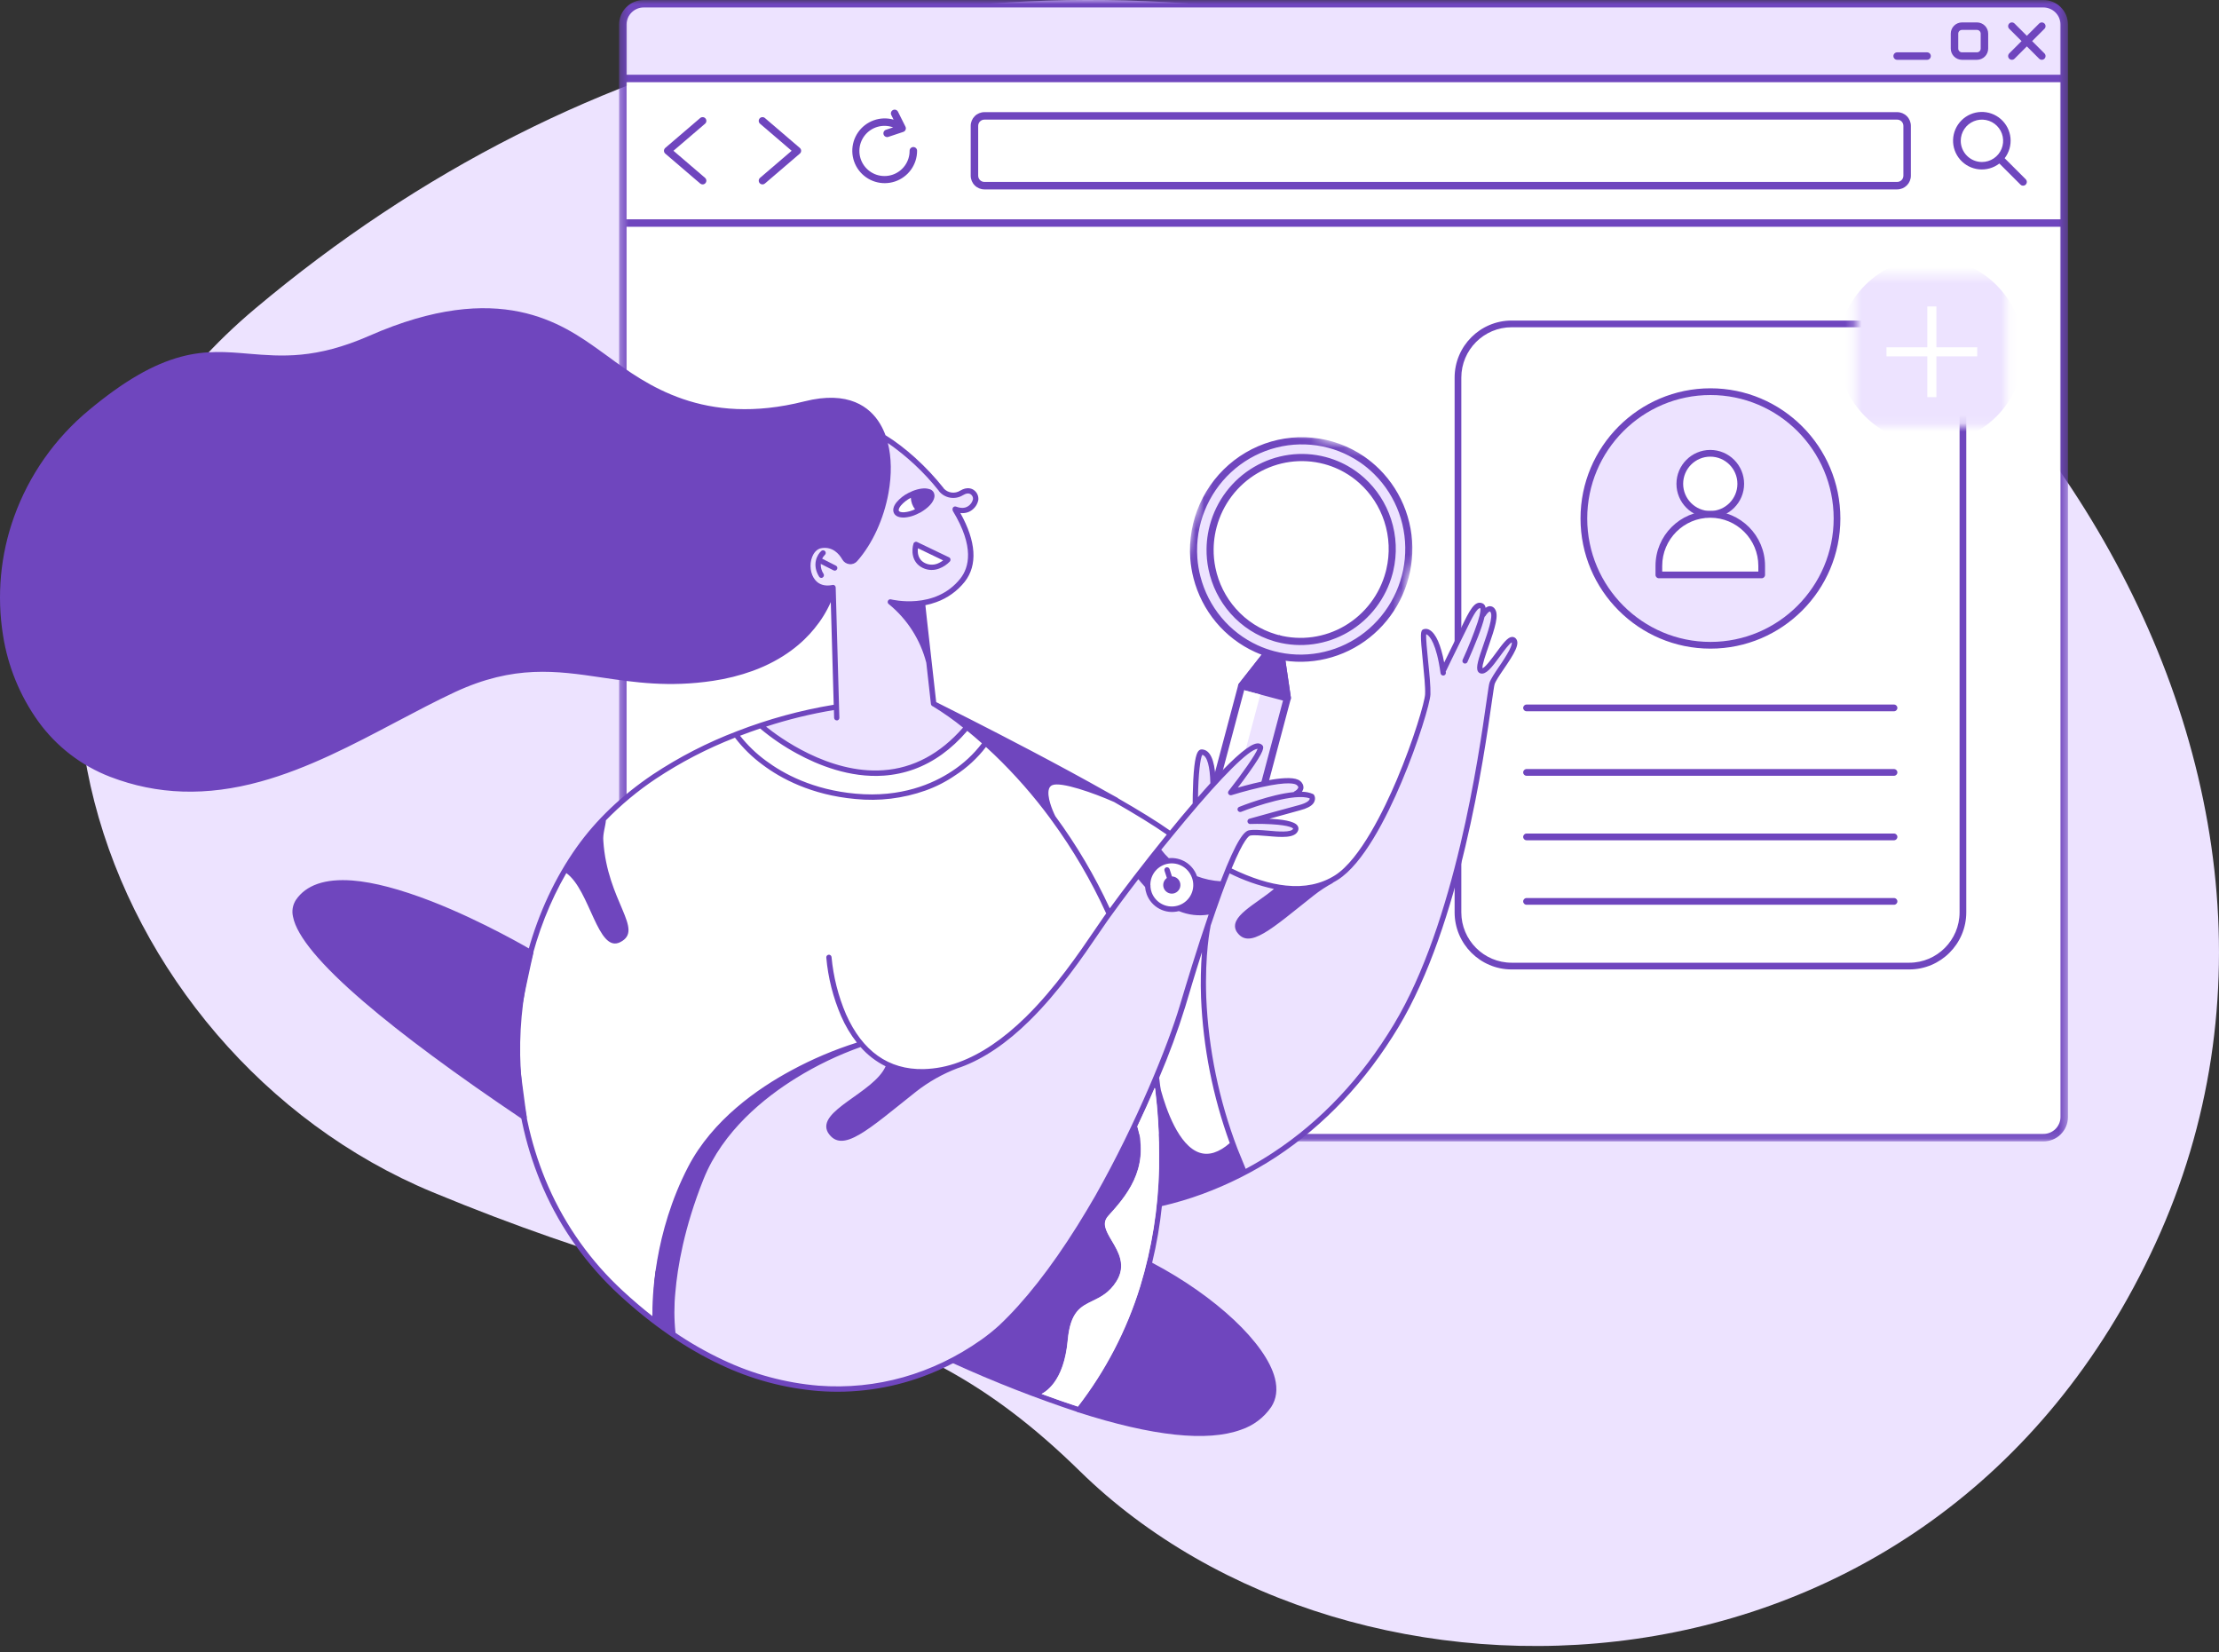 <svg width="270" height="201" viewBox="0 0 270 201" fill="none" xmlns="http://www.w3.org/2000/svg">
<rect x="0" y="0" width="270" height="201" fill="#333333" stroke="none"/>
<path d="M262.255 151.321C235.152 210.167 164.481 211.439 131.378 178.97C108.75 156.782 94.014 162.202 52.635 145.043C11.747 128.09 -9.022 71.184 31.064 37.531C71.15 3.878 120.274 -7.558 173.803 4.904C241.827 20.743 289.363 92.477 262.255 151.321Z" fill="#EDE3FF"/>
<mask id="mask0_183_8380" style="mask-type:luminance" maskUnits="userSpaceOnUse" x="75" y="0" width="177" height="139">
<path d="M251.624 0H75.326V138.87H251.624V0Z" fill="white"/>
</mask>
<g mask="url(#mask0_183_8380)">
<path d="M248.486 138.565H78.465C78.132 138.567 77.804 138.504 77.497 138.378C77.189 138.253 76.91 138.067 76.675 137.833C76.44 137.599 76.253 137.321 76.126 137.015C75.998 136.709 75.933 136.381 75.933 136.049V3.124C75.933 2.792 75.998 2.464 76.125 2.158C76.251 1.851 76.439 1.573 76.674 1.339C76.909 1.105 77.189 0.919 77.496 0.794C77.803 0.668 78.132 0.604 78.464 0.605H248.485C248.817 0.603 249.146 0.667 249.453 0.794C249.761 0.919 250.039 1.105 250.275 1.339C250.51 1.573 250.696 1.851 250.824 2.158C250.951 2.464 251.016 2.792 251.016 3.124V136.079C251.009 136.744 250.739 137.379 250.265 137.845C249.791 138.311 249.15 138.57 248.485 138.565H248.486Z" fill="white"/>
<path d="M250.927 9.231V3.318C250.927 2.987 250.863 2.66 250.736 2.354C250.61 2.048 250.424 1.771 250.191 1.537C249.956 1.303 249.679 1.117 249.373 0.992C249.066 0.865 248.739 0.801 248.408 0.802H78.512C78.181 0.802 77.853 0.865 77.548 0.992C77.242 1.118 76.964 1.304 76.73 1.537C76.496 1.771 76.31 2.049 76.185 2.354C76.059 2.659 75.993 2.987 75.994 3.318V9.231H250.927Z" fill="#EDE3FF"/>
<path d="M247.262 5.001L248.761 3.504C248.847 3.419 248.894 3.304 248.894 3.183C248.894 3.062 248.847 2.946 248.761 2.861C248.675 2.776 248.56 2.728 248.439 2.728C248.318 2.728 248.202 2.776 248.117 2.861L246.619 4.359L245.121 2.861C245.035 2.776 244.92 2.728 244.799 2.728C244.678 2.728 244.562 2.776 244.477 2.861C244.392 2.947 244.344 3.062 244.344 3.183C244.344 3.304 244.392 3.42 244.477 3.504L245.977 5.001L244.477 6.498C244.392 6.584 244.344 6.699 244.344 6.82C244.344 6.941 244.392 7.057 244.477 7.141C244.563 7.226 244.678 7.275 244.799 7.275C244.92 7.275 245.036 7.227 245.121 7.141L246.619 5.643L248.117 7.141C248.203 7.227 248.318 7.275 248.439 7.275C248.56 7.275 248.676 7.227 248.761 7.141C248.846 7.056 248.894 6.941 248.894 6.82C248.894 6.699 248.847 6.583 248.761 6.498L247.262 5.001Z" fill="#6F46BE"/>
<path d="M248.611 -0.001H78.339C77.545 -0.005 76.783 0.305 76.217 0.864C75.653 1.421 75.332 2.179 75.326 2.972V135.895C75.332 136.689 75.653 137.448 76.217 138.004C76.782 138.561 77.545 138.872 78.339 138.869H248.612C249.402 138.877 250.162 138.572 250.727 138.02C251.291 137.468 251.614 136.716 251.624 135.928V2.971C251.619 2.178 251.298 1.42 250.733 0.863C250.168 0.305 249.405 -0.006 248.611 -0.002V-0.001ZM78.338 0.908H248.611C249.164 0.904 249.696 1.119 250.09 1.506C250.484 1.893 250.709 2.42 250.714 2.971V9.094H76.236V2.971C76.242 2.42 76.467 1.892 76.861 1.506C77.255 1.119 77.786 0.904 78.339 0.908H78.338ZM250.713 10.004V26.681H76.236V10.004H250.713ZM248.611 137.958H78.339C77.787 137.962 77.255 137.748 76.861 137.361C76.467 136.974 76.242 136.447 76.236 135.894V27.59H250.713V135.927C250.703 136.474 250.476 136.996 250.082 137.376C249.688 137.757 249.159 137.966 248.611 137.957V137.958Z" fill="#6F46BE"/>
<path d="M240.548 7.277H238.727C238.366 7.277 238.018 7.132 237.762 6.876C237.506 6.62 237.362 6.273 237.362 5.912V4.092C237.362 3.731 237.507 3.383 237.762 3.128C238.018 2.872 238.366 2.728 238.727 2.727H240.548C240.91 2.727 241.258 2.872 241.514 3.128C241.77 3.383 241.914 3.731 241.914 4.092V5.912C241.914 6.273 241.769 6.62 241.514 6.876C241.258 7.132 240.91 7.276 240.548 7.277ZM238.727 3.638C238.606 3.638 238.491 3.686 238.406 3.772C238.32 3.857 238.272 3.972 238.272 4.093V5.913C238.272 6.033 238.32 6.149 238.406 6.234C238.491 6.32 238.606 6.367 238.727 6.367H240.548C240.669 6.367 240.784 6.32 240.87 6.234C240.956 6.149 241.003 6.033 241.003 5.913V4.093C241.003 3.972 240.956 3.857 240.87 3.772C240.784 3.686 240.669 3.638 240.548 3.638H238.727Z" fill="#6F46BE"/>
<path d="M234.48 7.277H230.839C230.718 7.277 230.603 7.229 230.517 7.144C230.431 7.058 230.384 6.943 230.384 6.822C230.384 6.701 230.431 6.586 230.517 6.501C230.603 6.415 230.718 6.368 230.839 6.368H234.48C234.601 6.368 234.716 6.415 234.802 6.501C234.887 6.586 234.935 6.701 234.935 6.822C234.935 6.943 234.887 7.058 234.802 7.144C234.716 7.229 234.601 7.277 234.48 7.277Z" fill="#6F46BE"/>
<path d="M230.839 23.044H119.781C119.338 23.044 118.914 22.868 118.601 22.555C118.288 22.242 118.112 21.818 118.112 21.376V15.312C118.112 14.869 118.289 14.446 118.601 14.133C118.914 13.82 119.338 13.644 119.781 13.644H230.839C231.282 13.644 231.705 13.82 232.018 14.133C232.332 14.446 232.508 14.869 232.508 15.312V21.376C232.508 21.818 232.331 22.242 232.018 22.555C231.705 22.868 231.282 23.044 230.839 23.044ZM119.781 14.553C119.58 14.553 119.386 14.633 119.244 14.775C119.102 14.917 119.022 15.11 119.022 15.312V21.376C119.022 21.577 119.102 21.77 119.244 21.913C119.386 22.054 119.579 22.134 119.781 22.134H230.839C231.04 22.134 231.233 22.054 231.376 21.913C231.518 21.771 231.598 21.578 231.598 21.376V15.312C231.598 15.111 231.518 14.918 231.376 14.775C231.234 14.633 231.041 14.553 230.839 14.553H119.781Z" fill="#6F46BE"/>
<path d="M92.774 22.437C92.681 22.437 92.591 22.408 92.514 22.356C92.438 22.302 92.379 22.227 92.347 22.141C92.314 22.053 92.31 21.958 92.334 21.869C92.357 21.778 92.407 21.698 92.478 21.638L96.324 18.345L92.479 15.052C92.388 14.973 92.331 14.861 92.321 14.741C92.312 14.62 92.351 14.501 92.43 14.41C92.509 14.318 92.62 14.261 92.741 14.252C92.862 14.242 92.981 14.281 93.072 14.36L97.321 17.998C97.37 18.041 97.41 18.095 97.438 18.154C97.465 18.213 97.48 18.278 97.48 18.344C97.48 18.409 97.465 18.474 97.438 18.534C97.41 18.594 97.37 18.646 97.321 18.689L93.072 22.327C92.989 22.398 92.885 22.437 92.776 22.437H92.774Z" fill="#6F46BE"/>
<path d="M85.492 22.437C85.383 22.437 85.278 22.398 85.196 22.327L80.947 18.689C80.898 18.646 80.858 18.593 80.83 18.534C80.803 18.474 80.788 18.409 80.788 18.344C80.788 18.278 80.803 18.213 80.83 18.154C80.858 18.094 80.898 18.041 80.947 17.998L85.196 14.36C85.242 14.321 85.294 14.292 85.351 14.273C85.408 14.254 85.468 14.247 85.527 14.252C85.587 14.257 85.645 14.273 85.698 14.3C85.752 14.326 85.799 14.364 85.838 14.409C85.877 14.454 85.907 14.507 85.926 14.564C85.945 14.621 85.952 14.681 85.947 14.74C85.942 14.8 85.926 14.858 85.899 14.911C85.873 14.964 85.835 15.012 85.79 15.051L81.944 18.344L85.789 21.637C85.859 21.698 85.91 21.777 85.933 21.868C85.957 21.958 85.953 22.052 85.92 22.14C85.888 22.227 85.83 22.302 85.754 22.356C85.677 22.409 85.586 22.438 85.494 22.438L85.492 22.437Z" fill="#6F46BE"/>
<path d="M111.132 17.888C111.011 17.888 110.896 17.936 110.81 18.021C110.725 18.107 110.677 18.222 110.677 18.343C110.682 18.993 110.478 19.629 110.096 20.156C109.715 20.683 109.174 21.074 108.554 21.272C107.934 21.471 107.266 21.466 106.649 21.259C106.033 21.052 105.498 20.653 105.123 20.122C104.748 19.59 104.553 18.952 104.567 18.301C104.58 17.65 104.802 17.022 105.198 16.505C105.595 15.989 106.146 15.613 106.77 15.432C107.395 15.252 108.063 15.274 108.674 15.499L107.8 15.79C107.686 15.828 107.591 15.91 107.538 16.018C107.483 16.126 107.475 16.251 107.513 16.365C107.551 16.48 107.634 16.575 107.741 16.628C107.849 16.681 107.975 16.691 108.089 16.653L109.91 16.046C109.972 16.025 110.029 15.992 110.076 15.947C110.124 15.902 110.162 15.848 110.187 15.788C110.212 15.728 110.224 15.663 110.221 15.598C110.218 15.533 110.202 15.468 110.174 15.41L109.263 13.591C109.209 13.483 109.115 13.401 109.001 13.363C108.887 13.325 108.761 13.333 108.653 13.387C108.546 13.441 108.463 13.536 108.425 13.651C108.387 13.766 108.395 13.89 108.45 13.998L108.729 14.557C107.935 14.33 107.088 14.358 106.311 14.639C105.533 14.919 104.863 15.436 104.395 16.117C103.928 16.798 103.686 17.61 103.705 18.435C103.724 19.261 104.002 20.06 104.5 20.719C104.998 21.378 105.691 21.864 106.48 22.108C107.27 22.353 108.116 22.343 108.9 22.08C109.683 21.817 110.365 21.315 110.848 20.645C111.33 19.974 111.589 19.169 111.588 18.343C111.588 18.222 111.541 18.107 111.455 18.021C111.369 17.936 111.254 17.888 111.133 17.888H111.132Z" fill="#6F46BE"/>
<path d="M246.485 21.811L243.92 19.25C244.462 18.545 244.715 17.661 244.629 16.777C244.542 15.893 244.121 15.075 243.453 14.489C242.785 13.903 241.918 13.593 241.029 13.621C240.141 13.65 239.296 14.016 238.667 14.645C238.038 15.273 237.672 16.117 237.642 17.005C237.614 17.894 237.923 18.759 238.511 19.427C239.097 20.095 239.917 20.515 240.801 20.602C241.685 20.688 242.571 20.435 243.276 19.894L245.84 22.456C245.925 22.542 246.04 22.59 246.161 22.59C246.282 22.59 246.398 22.542 246.483 22.456C246.568 22.371 246.616 22.256 246.616 22.135C246.616 22.014 246.569 21.898 246.483 21.813L246.485 21.811ZM238.577 17.13C238.577 16.62 238.729 16.122 239.011 15.698C239.295 15.274 239.698 14.944 240.169 14.749C240.64 14.554 241.159 14.503 241.659 14.603C242.158 14.703 242.619 14.948 242.979 15.308C243.34 15.669 243.585 16.128 243.685 16.628C243.785 17.128 243.734 17.645 243.539 18.117C243.344 18.589 243.013 18.99 242.589 19.274C242.164 19.557 241.666 19.709 241.156 19.709C240.473 19.709 239.817 19.436 239.333 18.952C238.849 18.469 238.578 17.814 238.577 17.131V17.13Z" fill="#6F46BE"/>
</g>
<path d="M232.313 117.536H183.928C180.323 117.536 177.4 114.608 177.4 110.997V45.946C177.4 42.334 180.323 39.407 183.928 39.407H232.313C235.918 39.407 238.841 42.334 238.841 45.946V110.997C238.841 114.608 235.918 117.536 232.313 117.536Z" fill="white"/>
<path d="M232.314 117.945H183.928C180.104 117.945 176.992 114.828 176.992 110.997V45.947C176.992 42.115 180.103 38.999 183.928 38.999H232.314C236.138 38.999 239.249 42.116 239.249 45.947V110.997C239.249 114.829 236.138 117.945 232.314 117.945ZM183.928 39.815C180.553 39.815 177.808 42.565 177.808 45.946V110.996C177.808 114.377 180.553 117.127 183.928 117.127H232.314C235.688 117.127 238.434 114.377 238.434 110.996V45.946C238.434 42.565 235.688 39.815 232.314 39.815H183.928Z" fill="#6F46BE"/>
<path d="M208.121 78.506C216.627 78.506 223.522 71.599 223.522 63.079C223.522 54.558 216.627 47.651 208.121 47.651C199.615 47.651 192.72 54.558 192.72 63.079C192.72 71.599 199.615 78.506 208.121 78.506Z" fill="#EDE3FF"/>
<path d="M208.121 78.915C199.404 78.915 192.312 71.811 192.312 63.079C192.312 54.346 199.404 47.242 208.121 47.242C216.838 47.242 223.93 54.346 223.93 63.079C223.93 71.811 216.838 78.915 208.121 78.915ZM208.121 48.06C199.853 48.06 193.128 54.798 193.128 63.079C193.128 71.359 199.853 78.097 208.121 78.097C216.389 78.097 223.114 71.359 223.114 63.079C223.114 54.798 216.389 48.06 208.121 48.06Z" fill="#6F46BE"/>
<path d="M208.101 62.581C210.149 62.581 211.81 60.918 211.81 58.866C211.81 56.814 210.149 55.151 208.101 55.151C206.053 55.151 204.392 56.814 204.392 58.866C204.392 60.918 206.053 62.581 208.101 62.581Z" fill="white"/>
<path d="M208.101 62.988C205.832 62.988 203.985 61.138 203.985 58.864C203.985 56.591 205.832 54.741 208.101 54.741C210.37 54.741 212.217 56.591 212.217 58.864C212.217 61.138 210.37 62.988 208.101 62.988ZM208.101 55.558C206.281 55.558 204.801 57.041 204.801 58.864C204.801 60.688 206.281 62.17 208.101 62.17C209.921 62.17 211.401 60.688 211.401 58.864C211.401 57.041 209.921 55.558 208.101 55.558Z" fill="#6F46BE"/>
<path d="M208.101 62.579C204.647 62.579 201.845 65.385 201.845 68.845V69.944H214.356V68.845C214.356 65.384 211.556 62.579 208.1 62.579H208.101Z" fill="white"/>
<path d="M214.356 70.353H201.845C201.619 70.353 201.437 70.17 201.437 69.944V68.845C201.437 65.164 204.426 62.17 208.1 62.17C211.775 62.17 214.764 65.164 214.764 68.845V69.944C214.764 70.169 214.581 70.353 214.355 70.353H214.356ZM202.252 69.536H213.948V68.846C213.948 65.616 211.324 62.988 208.1 62.988C204.876 62.988 202.252 65.616 202.252 68.846V69.536Z" fill="#6F46BE"/>
<path d="M230.457 86.536H185.744C185.518 86.536 185.335 86.354 185.335 86.127C185.335 85.901 185.518 85.718 185.744 85.718H230.457C230.683 85.718 230.866 85.901 230.866 86.127C230.866 86.354 230.683 86.536 230.457 86.536Z" fill="#6F46BE"/>
<path d="M230.457 94.383H185.744C185.518 94.383 185.335 94.201 185.335 93.975C185.335 93.748 185.518 93.566 185.744 93.566H230.457C230.683 93.566 230.866 93.748 230.866 93.975C230.866 94.201 230.683 94.383 230.457 94.383Z" fill="#6F46BE"/>
<path d="M230.457 102.23H185.744C185.518 102.23 185.335 102.047 185.335 101.821C185.335 101.594 185.518 101.412 185.744 101.412H230.457C230.683 101.412 230.866 101.594 230.866 101.821C230.866 102.047 230.683 102.23 230.457 102.23Z" fill="#6F46BE"/>
<path d="M230.457 110.077H185.744C185.518 110.077 185.335 109.894 185.335 109.668C185.335 109.442 185.518 109.259 185.744 109.259H230.457C230.683 109.259 230.866 109.442 230.866 109.668C230.866 109.894 230.683 110.077 230.457 110.077Z" fill="#6F46BE"/>
<mask id="mask1_183_8380" style="mask-type:luminance" maskUnits="userSpaceOnUse" x="136" y="50" width="39" height="55">
<path d="M148.762 50.152L136.05 97.954L162.179 104.891L174.89 57.089L148.762 50.152Z" fill="white"/>
</mask>
<g mask="url(#mask1_183_8380)">
<path d="M150.64 101.391L148.104 100.718C147.704 100.611 147.362 100.348 147.155 99.986C146.948 99.624 146.893 99.193 147 98.788L151.081 83.445L155.581 77.717L156.64 84.922L152.56 100.264C152.452 100.669 152.189 101.016 151.829 101.227C151.47 101.439 151.042 101.497 150.641 101.391H150.64Z" fill="#EDE3FF"/>
<path d="M156.641 84.921L151.081 83.445L155.581 77.716L156.641 84.921Z" fill="#6F46BE"/>
<path d="M156.528 85.343L150.969 83.867C150.899 83.849 150.836 83.813 150.784 83.763C150.732 83.714 150.693 83.652 150.671 83.584C150.648 83.515 150.643 83.442 150.657 83.371C150.669 83.299 150.699 83.232 150.744 83.176L155.244 77.447C155.296 77.38 155.367 77.331 155.447 77.303C155.527 77.277 155.612 77.274 155.693 77.295C155.774 77.316 155.847 77.361 155.904 77.424C155.96 77.487 155.996 77.565 156.008 77.649L157.068 84.855C157.078 84.926 157.072 84.999 157.047 85.067C157.022 85.136 156.982 85.197 156.928 85.245C156.875 85.294 156.81 85.328 156.74 85.345C156.671 85.362 156.598 85.362 156.528 85.343ZM151.829 83.193L156.117 84.331L155.3 78.775L151.829 83.193Z" fill="#6F46BE"/>
<path d="M153.354 84.501L150.969 83.868L146.968 98.909C146.968 98.909 146.437 99.973 147.896 100.36L149.054 100.667L153.355 84.501H153.354Z" fill="white"/>
<path d="M150.529 101.812L147.993 101.139C147.482 101.003 147.047 100.666 146.782 100.205C146.518 99.743 146.446 99.193 146.583 98.676L150.664 83.334C150.679 83.276 150.707 83.222 150.744 83.174L155.244 77.445C155.296 77.379 155.367 77.329 155.447 77.302C155.527 77.275 155.612 77.272 155.693 77.293C155.774 77.314 155.848 77.36 155.904 77.423C155.96 77.485 155.996 77.563 156.008 77.648L157.068 84.853C157.076 84.912 157.074 84.973 157.057 85.031L152.976 100.373C152.838 100.89 152.503 101.332 152.045 101.601C151.586 101.871 151.041 101.946 150.53 101.811L150.529 101.812ZM151.474 83.643L147.416 98.898C147.338 99.191 147.379 99.504 147.53 99.765C147.68 100.027 147.926 100.218 148.217 100.295L150.753 100.969C151.043 101.045 151.352 101.002 151.612 100.849C151.873 100.696 152.063 100.445 152.142 100.152L156.2 84.897L155.299 78.772L151.474 83.642V83.643Z" fill="#6F46BE"/>
<path d="M170.631 62.261L168.85 63.309L150.059 74.355L148.278 75.402C147.03 73.904 146.129 72.141 145.642 70.244L147.47 69.17L165.696 58.455L167.524 57.381C168.907 58.753 169.969 60.42 170.633 62.261H170.631Z" fill="white"/>
<path d="M171.358 68.04L169.104 69.365L155.117 77.587L152.863 78.912C151.867 78.461 150.935 77.883 150.086 77.191L171.262 64.743C171.435 65.833 171.467 66.941 171.358 68.04Z" fill="white"/>
<path d="M165.745 55.907L163.769 57.071L145.26 67.951C145.219 67.398 145.212 66.842 145.238 66.287L147.401 65.016L162.17 56.334L164.333 55.063C164.821 55.313 165.294 55.596 165.745 55.908V55.907Z" fill="white"/>
<path d="M171.358 68.04C171.545 66.08 171.296 64.106 170.63 62.262C169.967 60.42 168.904 58.753 167.521 57.382C166.974 56.838 166.379 56.344 165.744 55.907C165.292 55.596 164.82 55.313 164.332 55.063C162.384 54.06 160.214 53.569 158.022 53.634C155.83 53.699 153.686 54.319 151.786 55.436C149.886 56.552 148.291 58.131 147.147 60.027C146.003 61.923 145.346 64.075 145.237 66.287C145.211 66.842 145.217 67.398 145.259 67.952C145.318 68.726 145.446 69.494 145.64 70.245C146.127 72.144 147.028 73.905 148.276 75.403C149.526 76.904 151.093 78.104 152.862 78.912C153.525 79.216 154.212 79.462 154.917 79.647C156.578 80.089 158.31 80.194 160.015 79.959C161.72 79.723 163.365 79.151 164.856 78.275C166.346 77.399 167.653 76.236 168.702 74.853C169.751 73.47 170.52 71.893 170.966 70.212C171.157 69.5 171.287 68.773 171.356 68.04H171.358ZM155.441 77.679C155.333 77.65 155.225 77.619 155.117 77.586C153.164 77.005 151.413 75.887 150.058 74.355C148.757 72.889 147.863 71.101 147.468 69.169C147.306 68.387 147.229 67.588 147.238 66.788C147.246 66.194 147.3 65.602 147.4 65.016C147.456 64.682 147.531 64.346 147.62 64.011C148.386 61.142 150.247 58.69 152.793 57.193C155.339 55.696 158.363 55.278 161.2 56.028C161.531 56.116 161.855 56.218 162.169 56.334C162.721 56.536 163.256 56.782 163.768 57.071C164.458 57.46 165.104 57.924 165.693 58.456C167.151 59.763 168.24 61.437 168.848 63.309C169.487 65.261 169.575 67.359 169.103 69.365C169.077 69.475 169.051 69.585 169.021 69.695C168.255 72.564 166.394 75.016 163.849 76.513C161.302 78.01 158.279 78.428 155.441 77.678V77.679Z" fill="#EDE3FF"/>
<path d="M154.806 80.069C154.078 79.877 153.368 79.622 152.683 79.309C150.855 78.473 149.236 77.234 147.946 75.684C146.659 74.135 145.73 72.315 145.224 70.356C145.023 69.58 144.892 68.787 144.83 67.987C144.787 67.416 144.78 66.841 144.808 66.267C144.92 63.983 145.599 61.759 146.78 59.801C147.963 57.842 149.61 56.212 151.572 55.058C153.535 53.904 155.75 53.265 158.013 53.198C160.277 53.13 162.519 53.638 164.531 54.674C165.036 54.933 165.523 55.224 165.99 55.546C166.645 55.998 167.26 56.508 167.826 57.07C169.254 58.488 170.35 60.21 171.038 62.111C171.724 64.016 171.98 66.055 171.788 68.079C171.598 70.058 170.985 71.973 169.99 73.692C168.995 75.411 167.641 76.893 166.025 78.034C164.408 79.176 162.567 79.949 160.629 80.3C158.691 80.651 156.704 80.572 154.804 80.069H154.806ZM161.613 54.482C159.786 53.998 157.873 53.935 156.014 54.295C154.155 54.656 152.397 55.431 150.868 56.565C149.339 57.699 148.079 59.161 147.18 60.847C146.281 62.532 145.766 64.397 145.671 66.306C145.646 66.843 145.652 67.38 145.692 67.916C145.75 68.665 145.872 69.405 146.061 70.131C146.534 71.966 147.404 73.669 148.609 75.12C149.817 76.572 151.332 77.731 153.043 78.513C153.685 78.806 154.349 79.044 155.031 79.224C156.809 79.696 158.669 79.769 160.484 79.44C162.298 79.111 164.021 78.387 165.535 77.319C167.048 76.251 168.314 74.864 169.246 73.254C170.178 71.644 170.752 69.852 170.93 68V67.998C171.11 66.104 170.87 64.196 170.227 62.413C169.583 60.632 168.556 59.02 167.219 57.691C166.69 57.165 166.115 56.687 165.501 56.264C165.064 55.964 164.609 55.692 164.137 55.45C163.334 55.035 162.487 54.71 161.614 54.479L161.613 54.482ZM155.33 78.101C155.218 78.071 155.106 78.038 154.996 78.006C152.965 77.403 151.144 76.24 149.736 74.647C148.384 73.125 147.456 71.267 147.046 69.261C146.878 68.448 146.798 67.617 146.808 66.786C146.816 66.169 146.872 65.553 146.977 64.945C147.033 64.61 147.11 64.259 147.205 63.901C148.002 60.92 149.934 58.373 152.58 56.818C155.225 55.263 158.366 54.827 161.315 55.607C161.668 55.701 162.008 55.808 162.323 55.925C162.895 56.135 163.45 56.391 163.982 56.69C164.7 57.094 165.371 57.578 165.984 58.129C167.498 59.487 168.628 61.226 169.26 63.172C169.924 65.2 170.015 67.379 169.525 69.463C169.497 69.58 169.47 69.694 169.44 69.806C168.644 72.787 166.711 75.334 164.066 76.889C161.42 78.444 158.279 78.88 155.331 78.1L155.33 78.101ZM161.089 56.45C158.362 55.729 155.455 56.132 153.009 57.57C150.563 59.008 148.774 61.365 148.037 64.123C147.949 64.454 147.878 64.778 147.826 65.087C147.73 65.65 147.677 66.221 147.67 66.792C147.66 67.56 147.734 68.328 147.889 69.079C148.269 70.936 149.128 72.655 150.38 74.063C151.681 75.536 153.365 76.611 155.242 77.169C155.345 77.199 155.449 77.23 155.553 77.257C158.281 77.978 161.187 77.575 163.634 76.137C166.08 74.699 167.869 72.342 168.605 69.584C168.634 69.479 168.659 69.372 168.684 69.266C169.138 67.338 169.053 65.324 168.44 63.448C167.855 61.648 166.809 60.038 165.409 58.782C164.842 58.271 164.222 57.825 163.558 57.451C163.065 57.173 162.551 56.937 162.021 56.742C161.73 56.634 161.416 56.535 161.089 56.448V56.45Z" fill="#6F46BE"/>
</g>
<path d="M151.402 142.65C151.402 142.65 159.859 139.081 168.117 127.599C176.375 116.116 179.816 94.188 179.816 94.188L181.636 82.814L184.189 78.894C184.189 78.894 184.565 76.515 183.068 78.555C181.572 80.595 181.014 81.796 180.194 81.597C179.375 81.398 181.723 75.559 181.723 75.559C181.723 75.559 182.179 73.4 180.802 74.401C180.121 73.996 180.019 72.943 179.241 74.223C178.464 75.504 175.675 81.503 175.675 81.503C175.675 81.503 174.646 76.648 173.467 76.829C173.467 76.829 173.113 79.947 173.76 84.444C172.687 88.322 168.669 100.498 165.297 104.22C161.924 107.942 159.426 108.605 155.406 107.831C151.386 107.056 149.424 105.781 149.424 105.781C149.424 105.781 146.437 112.6 146.522 115.558C146.606 118.516 146.262 127.11 147.649 131.584C149.036 136.058 151.4 142.65 151.4 142.65H151.402Z" fill="#EDE3FF"/>
<path d="M81.364 161.514C82.675 163.776 93.052 168.952 101.051 169.02C108.507 168.291 113.825 167.844 122.37 161.237C130.916 154.63 137.465 137.794 137.465 137.794L140.533 131.194L143.499 123.636C143.499 123.636 149.503 103.264 151.819 101.422L156.778 101.356C156.778 101.356 158.836 100.853 156.896 100.316C154.956 99.778 152.216 99.783 152.216 99.783L158.831 98.115C158.831 98.115 161.367 96.193 158.049 96.657C157.888 96.217 159.266 95.216 156.886 94.84C154.088 95.363 149.751 96.448 149.751 96.448L153.022 91.768C153.022 91.768 153.998 89.668 151.902 91.429C149.806 93.191 147.57 95.252 147.57 95.252C147.57 95.252 147.844 91.914 146.204 91.517C145.705 92.197 145.211 95.615 145.634 97.453C144.498 99.114 136.337 108.817 135.42 110.397C134.503 111.977 128.6 120.359 125.286 123.561C121.972 126.764 118.996 128.846 116.499 129.509C114.001 130.172 109.698 131.974 104.774 127.056C100.621 128.331 92.57 131.521 88.242 138.082C83.915 144.643 80.357 157.398 81.365 161.514H81.364Z" fill="#EDE3FF"/>
<path d="M118.046 88.099C115.671 90.461 113.097 93.641 106.221 93.91C99.344 94.18 92.436 88.234 92.436 88.234C92.436 88.234 99.75 85.769 101.629 86.122L101.065 71.634C101.065 71.634 97.206 71.299 98.219 67.941C99.233 64.582 101.956 66.577 102.877 67.735C103.799 68.892 105.794 66.172 106.926 61.774C108.058 57.376 107.271 53.18 107.271 53.18C107.271 53.18 112.395 56.29 114.64 59.705C116.441 60.542 116.061 60.182 117.379 59.701C118.698 59.22 119.001 60.866 118.541 61.518C118.082 62.169 116.483 62.02 116.483 62.02C116.483 62.02 118.991 66.833 118.015 68.932C117.039 71.031 116.262 72.312 112.804 73.076C109.347 73.841 112.995 79.731 112.995 79.731L113.686 85.705L118.048 88.097L118.046 88.099Z" fill="#EDE3FF"/>
<path d="M146.49 114.372C146.49 114.372 145.87 122.939 147.689 130.834C149.512 138.738 151.402 142.649 151.402 142.649C151.402 142.649 144.518 146.138 141.201 146.201C141.201 146.201 141.767 135.853 140.508 131.219L142.721 126.223L146.49 114.373V114.372Z" fill="white"/>
<path d="M117.877 87.785C117.734 88.239 117.489 88.653 117.161 88.999C115.333 90.745 112.941 92.582 110.494 93.361C107.145 94.434 103.993 93.818 100.653 92.846C98.882 92.333 97.266 91.742 95.713 90.76C94.687 90.13 93.781 89.323 93.039 88.375C90.232 89.296 86.884 90.53 83.2 92.162C72.727 96.79 61.139 112.492 63.134 132.071C65.129 151.65 79.729 160.661 79.729 160.661C79.083 156.539 79.906 148.435 85.491 139.856C91.076 131.278 104.774 127.056 104.774 127.056C109.748 132.56 115.27 130.085 120.464 127.845C125.658 125.605 134.937 111.088 134.937 111.088L142.367 101.435C139.431 98.962 123.461 90.658 117.877 87.787V87.785Z" fill="white"/>
<path d="M111.71 62.137C112.889 61.527 113.626 60.608 113.354 60.085C113.083 59.562 111.907 59.632 110.729 60.242C109.55 60.853 108.815 61.772 109.086 62.295C109.357 62.818 110.533 62.747 111.711 62.138L111.71 62.137Z" fill="white"/>
<path d="M111.466 66.238L115.336 68.095C115.336 68.095 114.01 69.554 112.44 68.808C110.871 68.063 111.466 66.238 111.466 66.238Z" fill="white"/>
<path d="M114.271 69.173C113.954 69.296 113.615 69.354 113.275 69.342C112.935 69.33 112.601 69.249 112.294 69.102C110.849 68.414 110.923 66.86 111.152 66.135C111.164 66.09 111.187 66.05 111.219 66.016C111.251 65.983 111.291 65.957 111.333 65.942C111.375 65.922 111.421 65.913 111.468 65.914C111.513 65.914 111.559 65.926 111.6 65.947L115.47 67.804C115.517 67.825 115.558 67.857 115.589 67.898C115.621 67.939 115.641 67.987 115.648 68.038C115.656 68.088 115.652 68.14 115.639 68.188C115.626 68.237 115.601 68.281 115.568 68.32C115.206 68.698 114.763 68.989 114.272 69.172L114.271 69.173ZM111.693 66.706C111.626 67.213 111.667 68.081 112.574 68.519C112.847 68.648 113.147 68.709 113.449 68.698C113.75 68.688 114.044 68.606 114.308 68.458C114.465 68.378 114.616 68.285 114.757 68.18L111.694 66.706H111.693Z" fill="#6F46BE"/>
<path d="M143.602 110.46C145.123 109.904 145.9 108.208 145.338 106.671C144.777 105.134 143.087 104.338 141.567 104.894C140.047 105.449 139.269 107.145 139.831 108.682C140.392 110.219 142.082 111.015 143.602 110.46Z" fill="white"/>
<path d="M142.832 108.355C143.206 108.218 143.399 107.803 143.262 107.429C143.125 107.056 142.71 106.862 142.336 106.998C141.962 107.135 141.769 107.55 141.906 107.924C142.043 108.298 142.457 108.491 142.832 108.355Z" fill="#6F46BE"/>
<path d="M142.943 108.659C142.749 108.73 142.538 108.742 142.337 108.693C142.136 108.644 141.954 108.537 141.813 108.385C141.673 108.233 141.582 108.042 141.55 107.838C141.518 107.633 141.548 107.424 141.634 107.237C141.721 107.049 141.862 106.891 142.039 106.784C142.216 106.677 142.421 106.624 142.627 106.633C142.834 106.641 143.033 106.712 143.2 106.833C143.368 106.955 143.494 107.125 143.565 107.319C143.658 107.579 143.645 107.865 143.529 108.117C143.412 108.368 143.201 108.563 142.942 108.659H142.943ZM142.443 107.292C142.345 107.329 142.265 107.403 142.221 107.499C142.176 107.594 142.171 107.704 142.205 107.803C142.224 107.852 142.251 107.897 142.286 107.936C142.322 107.974 142.364 108.005 142.412 108.027C142.46 108.049 142.511 108.061 142.563 108.063C142.616 108.065 142.668 108.058 142.717 108.04C142.816 108.003 142.897 107.929 142.941 107.833C142.986 107.737 142.991 107.628 142.955 107.529C142.918 107.43 142.844 107.348 142.748 107.304C142.652 107.26 142.542 107.255 142.443 107.291V107.293V107.292Z" fill="#6F46BE"/>
<path d="M142.469 107.236C142.386 107.264 142.297 107.257 142.219 107.22C142.141 107.182 142.081 107.115 142.05 107.033L141.694 105.936C141.68 105.895 141.674 105.853 141.677 105.81C141.68 105.767 141.692 105.727 141.711 105.688C141.73 105.649 141.757 105.615 141.79 105.588C141.822 105.56 141.86 105.539 141.901 105.527C141.983 105.502 142.07 105.51 142.147 105.549C142.223 105.587 142.281 105.653 142.309 105.734L142.665 106.832C142.69 106.912 142.683 106.997 142.647 107.072C142.611 107.148 142.547 107.206 142.469 107.236Z" fill="#6F46BE"/>
<path d="M131.413 171.817C131.348 171.84 131.276 171.842 131.209 171.822C126 170.103 120.888 168.101 115.898 165.825C115.858 165.809 115.822 165.785 115.792 165.755C115.762 165.724 115.738 165.688 115.722 165.649C115.705 165.609 115.698 165.567 115.698 165.525C115.698 165.482 115.707 165.44 115.724 165.401C115.742 165.362 115.766 165.327 115.797 165.297C115.827 165.268 115.864 165.245 115.904 165.23C115.944 165.214 115.987 165.208 116.029 165.209C116.072 165.211 116.114 165.22 116.153 165.238C121.123 167.504 126.212 169.499 131.399 171.213C131.48 171.24 131.547 171.298 131.586 171.374C131.624 171.45 131.631 171.539 131.606 171.62C131.591 171.665 131.567 171.706 131.532 171.74C131.498 171.775 131.458 171.8 131.413 171.816V171.817Z" fill="#6F46BE"/>
<path d="M63.769 135.911C46.28 124.146 33.611 113.605 36.26 109.677C41.383 102.094 64.578 115.905 64.578 115.905C64.578 115.905 62.773 123.678 62.712 125.868C62.634 128.386 63.768 135.911 63.768 135.911H63.769Z" fill="#6F46BE"/>
<path d="M63.879 136.217C63.833 136.235 63.781 136.242 63.732 136.237C63.682 136.231 63.634 136.213 63.592 136.185C55.451 130.713 48.952 125.904 44.288 121.904C39.022 117.39 36.114 113.897 35.658 111.551C35.573 111.203 35.559 110.843 35.617 110.49C35.675 110.137 35.805 109.8 35.998 109.499C37.235 107.671 39.547 106.873 42.877 107.125C45.464 107.327 48.691 108.18 52.461 109.638C58.855 112.122 64.691 115.59 64.747 115.616C64.805 115.651 64.85 115.703 64.877 115.765C64.904 115.827 64.91 115.896 64.896 115.963C64.878 116.038 63.101 123.732 63.032 125.867C62.96 128.338 64.075 135.778 64.09 135.853C64.102 135.915 64.094 135.978 64.068 136.035C64.041 136.092 63.997 136.14 63.942 136.17C63.927 136.192 63.905 136.208 63.878 136.216L63.879 136.217ZM38.754 108.183C37.851 108.488 37.071 109.078 36.534 109.865C36.391 110.097 36.296 110.355 36.255 110.625C36.213 110.894 36.227 111.169 36.293 111.434C36.868 114.355 42.034 120.857 63.35 135.239C63.068 133.277 62.326 127.949 62.388 125.862C62.446 123.856 63.908 117.402 64.211 116.064C60.353 113.844 56.344 111.899 52.212 110.245C47.691 108.489 42.146 106.945 38.754 108.183Z" fill="#6F46BE"/>
<path d="M110.073 62.962C110.457 62.931 110.836 62.847 111.198 62.711C111.421 62.628 111.639 62.53 111.848 62.416C111.879 62.405 111.915 62.38 111.945 62.37L111.986 62.355C112.007 62.349 112.027 62.338 112.043 62.322C112.143 62.267 112.239 62.205 112.331 62.137C113.221 61.559 113.74 60.842 113.709 60.257L113.705 60.247C113.706 60.225 113.703 60.203 113.693 60.182C113.681 60.111 113.663 60.041 113.64 59.972C113.585 59.846 113.499 59.734 113.389 59.65C113.28 59.565 113.151 59.51 113.014 59.489C112.526 59.346 111.823 59.431 111.06 59.731C110.889 59.799 110.721 59.875 110.558 59.961C109.998 60.238 109.5 60.627 109.094 61.103C108.7 61.591 108.587 62.068 108.781 62.445C108.975 62.822 109.443 62.995 110.072 62.961L110.073 62.962ZM109.612 61.512C109.951 61.12 110.364 60.798 110.826 60.564C110.849 61.071 111.028 61.558 111.337 61.96C110.925 62.159 110.481 62.282 110.025 62.324C109.688 62.344 109.434 62.276 109.365 62.152C109.307 62.025 109.399 61.773 109.612 61.511V61.512Z" fill="#6F46BE"/>
<path d="M101.715 68.824L100.036 67.968C100.118 67.799 100.229 67.646 100.364 67.515C100.397 67.486 100.423 67.453 100.441 67.414C100.46 67.376 100.472 67.334 100.474 67.291C100.476 67.249 100.47 67.206 100.456 67.166C100.442 67.126 100.42 67.089 100.392 67.056C100.334 66.993 100.254 66.956 100.168 66.95C100.082 66.944 99.999 66.973 99.933 67.029C99.447 67.459 98.756 68.674 99.665 70.155C99.702 70.219 99.761 70.268 99.831 70.293C99.901 70.318 99.978 70.317 100.047 70.291C100.065 70.287 100.082 70.277 100.094 70.263C100.131 70.241 100.163 70.213 100.189 70.179C100.215 70.145 100.234 70.107 100.244 70.065C100.255 70.024 100.257 69.981 100.251 69.938C100.244 69.897 100.23 69.856 100.208 69.819C99.967 69.46 99.848 69.034 99.866 68.602L101.417 69.389C101.456 69.411 101.5 69.425 101.545 69.428C101.589 69.432 101.635 69.426 101.677 69.409C101.751 69.379 101.812 69.325 101.85 69.254C101.87 69.217 101.883 69.176 101.887 69.135C101.891 69.093 101.887 69.05 101.875 69.01C101.862 68.97 101.842 68.932 101.814 68.901C101.786 68.868 101.753 68.843 101.716 68.824H101.715Z" fill="#6F46BE"/>
<path d="M105.891 53.474C105.826 53.499 105.755 53.502 105.688 53.483C105.622 53.464 105.563 53.424 105.52 53.368C102.537 49.352 95.148 51.556 95.073 51.572C95.032 51.583 94.99 51.588 94.948 51.583C94.906 51.578 94.865 51.565 94.827 51.545C94.79 51.525 94.756 51.498 94.73 51.464C94.703 51.431 94.683 51.393 94.672 51.352C94.659 51.311 94.656 51.268 94.66 51.226C94.665 51.185 94.678 51.144 94.698 51.106C94.739 51.031 94.81 50.974 94.892 50.951C96.294 50.555 97.741 50.335 99.197 50.296C102.326 50.221 104.685 51.149 106.05 52.968C106.076 53.001 106.096 53.039 106.106 53.08C106.118 53.121 106.12 53.164 106.114 53.206C106.108 53.248 106.093 53.288 106.071 53.324C106.049 53.36 106.02 53.391 105.985 53.415C105.96 53.443 105.927 53.463 105.892 53.473L105.891 53.474Z" fill="#EDE3FF"/>
<path d="M11.46 86.93C11.396 86.954 11.326 86.957 11.261 86.937C11.196 86.917 11.138 86.876 11.099 86.821C8.664 83.74 6.941 80.503 5.969 77.188C5.201 74.579 4.904 71.855 5.093 69.143C5.429 64.569 7.061 61.689 7.129 61.562C7.15 61.526 7.178 61.493 7.213 61.468C7.246 61.442 7.285 61.424 7.326 61.413C7.367 61.402 7.41 61.399 7.451 61.405C7.493 61.411 7.533 61.425 7.57 61.446C7.607 61.467 7.639 61.495 7.665 61.53C7.69 61.563 7.708 61.602 7.72 61.643C7.731 61.684 7.733 61.727 7.728 61.768C7.722 61.81 7.708 61.85 7.687 61.887C7.348 62.526 7.061 63.19 6.83 63.875C6.228 65.601 5.859 67.398 5.732 69.221C5.549 71.851 5.838 74.492 6.587 77.02C7.536 80.242 9.22 83.402 11.594 86.413C11.621 86.446 11.641 86.484 11.652 86.525C11.665 86.566 11.668 86.609 11.663 86.652C11.658 86.694 11.645 86.735 11.624 86.772C11.603 86.809 11.575 86.841 11.542 86.868C11.532 86.906 11.492 86.92 11.462 86.931L11.46 86.93Z" fill="#EDE3FF"/>
<path d="M93.321 77.568L93.24 77.597C88.051 79.445 82.996 78.458 78.105 77.513C70.903 76.115 63.461 74.656 54.956 81.811C54.925 81.84 54.887 81.861 54.846 81.875C54.806 81.888 54.764 81.893 54.721 81.889C54.679 81.885 54.637 81.873 54.6 81.852C54.563 81.831 54.53 81.803 54.504 81.769C54.476 81.737 54.455 81.7 54.443 81.66C54.431 81.62 54.426 81.577 54.429 81.535C54.433 81.493 54.446 81.452 54.466 81.415C54.486 81.378 54.512 81.345 54.546 81.318C63.281 73.976 70.88 75.458 78.23 76.882C83.258 77.857 88.004 78.786 93.021 77L93.091 76.974C97.243 75.459 98.157 71.901 98.17 71.873C98.179 71.831 98.198 71.79 98.222 71.754C98.248 71.719 98.279 71.689 98.317 71.666C98.354 71.643 98.395 71.628 98.438 71.621C98.481 71.615 98.526 71.617 98.568 71.628C98.61 71.639 98.65 71.657 98.685 71.684C98.72 71.711 98.749 71.743 98.771 71.781C98.793 71.819 98.807 71.861 98.811 71.904C98.817 71.948 98.813 71.991 98.801 72.033C98.762 72.174 97.805 75.93 93.32 77.568H93.321Z" fill="#EDE3FF"/>
<path d="M184.427 77.668C184.368 77.608 184.296 77.562 184.218 77.531C184.14 77.501 184.056 77.487 183.972 77.49C183.454 77.519 182.895 78.25 182.022 79.441C181.592 80.021 180.736 81.196 180.385 81.301C180.322 80.911 180.808 79.54 181.126 78.62C181.911 76.372 182.387 74.844 181.918 74.132C181.856 74.015 181.763 73.917 181.649 73.849C181.536 73.782 181.405 73.746 181.272 73.748C181.084 73.761 180.905 73.834 180.763 73.957C180.755 73.884 180.737 73.814 180.708 73.746C180.65 73.595 180.535 73.473 180.389 73.405C179.425 72.999 178.829 74.227 177.745 76.47C177.523 76.929 177.279 77.454 176.998 78.005C176.704 78.582 176.109 79.81 175.722 80.604C175.317 78.458 174.718 77.105 173.982 76.662C173.87 76.586 173.742 76.536 173.608 76.517C173.474 76.498 173.337 76.511 173.208 76.554C172.803 76.702 172.796 77.154 173.131 80.518C173.279 82.023 173.441 83.594 173.401 84.458C173.369 85.341 172.026 89.985 169.937 94.913C168.459 98.402 165.508 104.55 162.433 106.498C160.755 107.558 158.741 107.984 156.459 107.738C154.492 107.538 152.272 106.835 149.858 105.662C151.363 102.026 151.978 101.698 152.103 101.664C152.561 101.566 153.405 101.648 154.222 101.716C155.884 101.867 157.613 102.015 157.953 101.031C157.99 100.932 158.001 100.824 157.985 100.72C157.969 100.615 157.926 100.516 157.861 100.432C157.463 99.878 155.885 99.674 154.441 99.616C155.953 99.201 157.746 98.708 158.172 98.586C158.383 98.532 158.568 98.476 158.741 98.413C159.409 98.169 159.823 97.858 159.945 97.469C159.995 97.347 160.015 97.214 160.006 97.082C159.996 96.951 159.954 96.824 159.886 96.71C159.85 96.665 159.805 96.626 159.753 96.598C159.331 96.418 158.875 96.326 158.416 96.329C158.508 96.199 158.571 96.05 158.602 95.894C158.613 95.724 158.582 95.555 158.508 95.401C158.436 95.247 158.326 95.113 158.188 95.013C157.118 94.096 152.731 95.216 150.613 95.829C150.995 95.334 151.497 94.668 151.972 93.99C153.9 91.29 153.841 90.876 153.553 90.625C153.47 90.553 153.372 90.498 153.265 90.469C153.158 90.438 153.047 90.432 152.938 90.449C152.068 90.549 150.379 91.957 147.898 94.618C147.772 92.392 147.224 91.238 146.261 91.177C146.19 91.171 146.119 91.179 146.053 91.204C145.987 91.229 145.927 91.267 145.876 91.317C145.637 91.543 145.334 92.158 145.189 94.931C145.129 96.18 145.119 97.377 145.12 97.756C144.668 98.277 144.213 98.821 143.725 99.401C143.27 99.946 142.808 100.505 142.367 101.055C140.818 99.958 138.568 98.576 136.041 97.124C136.016 97.089 135.983 97.061 135.943 97.045C135.856 96.997 135.499 96.805 134.952 96.501C131.852 94.742 128.468 92.926 125.552 91.386C119.995 88.459 115.036 85.978 113.957 85.443C113.943 85.436 113.925 85.42 113.912 85.413L112.779 75.317L112.597 73.628C113.052 73.539 113.497 73.415 113.931 73.256C115.29 72.767 116.487 71.909 117.385 70.779C118.974 68.754 118.778 65.864 116.851 62.415C117.167 62.455 117.489 62.421 117.789 62.314C117.892 62.277 117.99 62.23 118.082 62.173C118.33 62.028 118.544 61.832 118.71 61.597C118.875 61.362 118.989 61.095 119.042 60.813C119.064 60.58 119.023 60.345 118.923 60.133C118.823 59.921 118.669 59.741 118.476 59.608C118.215 59.429 117.652 59.209 116.841 59.689C116.528 59.888 116.155 59.971 115.786 59.923C115.419 59.876 115.079 59.699 114.828 59.426C114.82 59.406 114.803 59.389 114.792 59.358C112.764 56.794 110.138 54.414 107.743 52.948C107.561 52.453 107.332 51.975 107.06 51.523C105.854 49.542 103.281 47.464 97.86 48.836C85.65 51.916 78.634 46.792 74.004 43.387C73.662 43.145 73.336 42.909 73.023 42.679C68.437 39.397 60.769 33.901 44.957 40.844C38.399 43.72 34.276 43.366 30.277 43.037C27.6 42.81 25.063 42.588 22.021 43.402C18.623 44.31 15.07 46.363 10.838 49.883C6.686 53.318 3.534 57.805 1.712 62.875C0.049 67.496 -0.412 72.465 0.371 77.315C0.963 81.084 2.429 84.662 4.652 87.765C6.851 90.812 9.889 93.155 13.396 94.507C19.139 96.713 25.129 96.902 31.696 95.089C37.473 93.496 42.928 90.621 48.209 87.832C50.681 86.528 53.009 85.299 55.342 84.207C62.55 80.854 67.719 81.616 73.201 82.425C77.228 83.019 81.403 83.641 86.766 82.83C88.407 82.59 90.02 82.185 91.581 81.623C95.368 80.24 97.713 78.18 99.096 76.47C99.904 75.494 100.575 74.411 101.087 73.252L101.443 85.743C97.423 86.406 93.482 87.484 89.683 88.957C86.079 90.329 82.636 92.097 79.423 94.23C75.639 96.782 72.525 99.754 70.169 103.07C64.911 110.474 62.179 120.293 62.69 130.009C62.934 135.044 64.094 139.994 66.114 144.614C68.268 149.514 71.413 153.917 75.351 157.544C79.317 161.202 83.461 164.059 87.671 166.033C91.404 167.809 95.429 168.894 99.549 169.234C103.863 169.57 108.197 168.974 112.258 167.485C113.595 166.996 114.898 166.417 116.158 165.751L125.814 169.844C125.87 169.872 125.934 169.88 125.996 169.87C126.104 169.844 126.212 169.813 126.317 169.776C127.167 169.466 129.442 168.153 129.909 163.06C130.228 159.571 131.48 158.974 132.913 158.28C133.878 157.813 134.961 157.291 135.838 155.892C137.057 153.955 136.072 152.294 135.273 150.958C134.496 149.648 134.06 148.797 134.842 147.926C136.868 145.683 139.932 142.293 138.38 137.042C139.145 135.432 139.854 133.854 140.496 132.347C140.514 132.397 140.519 132.442 140.538 132.492C140.615 133.141 140.681 133.793 140.747 134.447C140.875 135.8 140.96 137.134 140.999 138.463C141.021 139.716 141.024 140.977 141.012 142.106C140.918 146.997 140.144 151.852 138.713 156.53C137.074 161.845 134.482 166.819 131.066 171.208C131.031 171.242 131.007 171.287 130.998 171.336C130.971 171.374 130.953 171.418 130.946 171.464C130.939 171.51 130.943 171.558 130.958 171.603C130.976 171.653 131.004 171.7 131.041 171.738C131.078 171.776 131.125 171.805 131.176 171.822C140.253 174.738 146.894 175.446 151.014 173.941C152.502 173.442 153.787 172.474 154.676 171.182C155.316 170.202 155.47 169.021 155.124 167.668C154.034 163.431 147.904 157.684 140.189 153.628C140.737 151.359 141.133 149.057 141.375 146.736C143.05 146.35 144.7 145.859 146.312 145.266C149.465 144.105 152.476 142.59 155.288 140.75C161.178 136.867 166.193 131.56 170.16 124.96C177.682 112.45 180.57 92.041 181.527 85.335C181.683 84.257 181.806 83.398 181.855 83.253C181.971 82.879 182.439 82.18 182.939 81.447C184.262 79.509 185.011 78.295 184.428 77.67L184.427 77.668ZM146.292 91.832C146.869 91.965 147.236 93.254 147.272 95.295C146.796 95.814 146.293 96.386 145.769 96.991C145.804 94.167 146.05 92.207 146.292 91.832ZM144.22 99.818C148.737 94.406 151.943 91.216 153.014 91.1L153.024 91.097C152.795 91.788 151.088 94.213 149.494 96.229C149.468 96.261 149.447 96.299 149.435 96.34C149.423 96.381 149.419 96.424 149.424 96.466C149.429 96.508 149.442 96.549 149.463 96.586C149.484 96.623 149.512 96.655 149.545 96.681C149.579 96.709 149.618 96.729 149.66 96.742C149.702 96.754 149.746 96.758 149.79 96.753C149.815 96.753 149.841 96.749 149.864 96.737C149.884 96.729 151.625 96.185 153.492 95.768C156.782 95.037 157.586 95.351 157.782 95.509C157.88 95.588 157.992 95.708 157.975 95.817C157.885 96.019 157.723 96.18 157.521 96.27C157.475 96.299 157.435 96.333 157.398 96.373C154.626 96.639 150.978 98.086 150.78 98.169C150.74 98.185 150.703 98.207 150.672 98.238C150.641 98.268 150.617 98.303 150.6 98.343C150.582 98.382 150.574 98.424 150.574 98.467C150.574 98.51 150.582 98.552 150.6 98.592C150.633 98.67 150.696 98.733 150.774 98.766C150.852 98.799 150.94 98.801 151.02 98.771C152.763 98.077 157.587 96.454 159.363 97.136C159.367 97.173 159.361 97.211 159.346 97.245C159.298 97.366 159.072 97.689 158.003 97.965C157.244 98.15 152.226 99.557 152.017 99.611C151.934 99.635 151.866 99.691 151.824 99.766C151.783 99.842 151.773 99.93 151.797 100.013C151.823 100.079 151.865 100.139 151.918 100.187C151.977 100.233 152.05 100.255 152.125 100.25C152.145 100.242 153.406 100.205 154.707 100.282C156.993 100.411 157.316 100.763 157.345 100.81C157.176 101.32 155.432 101.165 154.28 101.057C153.381 100.984 152.526 100.906 151.969 101.017C151.416 101.139 150.541 101.975 148.523 107.221C147.538 107.163 146.568 106.956 145.647 106.607L145.629 106.557C145.381 105.869 144.91 105.284 144.291 104.895C143.672 104.506 142.941 104.334 142.214 104.407C141.878 104.092 141.571 103.747 141.297 103.376C142.248 102.213 143.221 101.009 144.221 99.819L144.22 99.818ZM145.034 106.783C145.272 107.433 145.241 108.15 144.949 108.778C144.657 109.406 144.128 109.891 143.478 110.128C142.828 110.366 142.11 110.335 141.483 110.044C140.856 109.753 140.369 109.223 140.131 108.573C140.049 108.351 139.999 108.119 139.982 107.882C140.001 107.811 139.998 107.736 139.972 107.668C139.966 107.05 140.179 106.452 140.573 105.978C140.968 105.503 141.518 105.184 142.126 105.079C142.733 104.973 143.359 105.086 143.891 105.398C144.423 105.71 144.828 106.202 145.031 106.785L145.034 106.783ZM127.64 95.97C127.668 95.876 127.716 95.79 127.779 95.716C127.843 95.641 127.921 95.58 128.009 95.537C129.046 95.044 133.15 96.505 135.561 97.576C138.145 99.054 140.407 100.442 141.967 101.536C139.088 105.087 136.515 108.471 135.035 110.514C133.209 106.564 130.989 102.808 128.411 99.302C128.054 98.606 127.336 96.862 127.64 95.97ZM101.468 86.386L101.492 87.33C101.492 87.373 101.503 87.415 101.52 87.454C101.537 87.493 101.562 87.528 101.593 87.557C101.625 87.587 101.661 87.61 101.701 87.625C101.741 87.64 101.783 87.647 101.825 87.645C101.859 87.652 101.893 87.647 101.923 87.632C101.987 87.608 102.041 87.564 102.078 87.507C102.115 87.45 102.133 87.383 102.129 87.316L101.684 71.473C101.684 71.43 101.673 71.389 101.656 71.35C101.639 71.311 101.614 71.275 101.583 71.246C101.552 71.216 101.515 71.194 101.475 71.179C101.435 71.164 101.392 71.157 101.35 71.158C101.321 71.159 101.292 71.166 101.266 71.178C100.387 71.35 99.668 71.142 99.195 70.569C98.609 69.876 98.453 68.695 98.821 67.757C98.964 67.396 99.308 66.765 100.021 66.677C101.302 66.508 102.08 67.347 102.496 68.079C102.584 68.233 102.708 68.364 102.857 68.461C103.007 68.558 103.177 68.618 103.354 68.637C103.529 68.657 103.707 68.634 103.872 68.57C104.037 68.506 104.183 68.403 104.298 68.27C106.147 66.172 107.541 63.139 108.111 59.959C108.511 57.725 108.475 55.651 108.029 53.898C110.366 55.52 112.454 57.475 114.225 59.701C114.233 59.721 114.25 59.738 114.261 59.768C114.606 60.185 115.091 60.464 115.626 60.551C116.161 60.639 116.708 60.53 117.168 60.245C117.553 60.012 117.873 59.976 118.116 60.139C118.207 60.203 118.281 60.289 118.33 60.39C118.379 60.491 118.401 60.602 118.395 60.714C118.356 60.9 118.278 61.077 118.167 61.232C118.056 61.387 117.913 61.517 117.749 61.614C117.364 61.846 116.894 61.846 116.335 61.637C116.296 61.621 116.253 61.614 116.211 61.614C116.168 61.614 116.126 61.625 116.088 61.642C116.05 61.659 116.015 61.684 115.985 61.715C115.957 61.747 115.935 61.783 115.921 61.823C115.898 61.875 115.891 61.934 115.902 61.99C115.901 62.057 115.917 62.121 115.948 62.179C118.591 66.55 117.904 69.036 116.866 70.369C113.796 74.277 108.476 72.939 108.423 72.924C108.382 72.911 108.339 72.907 108.297 72.911C108.254 72.916 108.213 72.93 108.175 72.95C108.137 72.971 108.104 73 108.079 73.034C108.053 73.068 108.034 73.107 108.023 73.149C108.003 73.219 108.006 73.293 108.033 73.359C108.06 73.426 108.108 73.482 108.17 73.519C110.398 75.344 111.986 77.83 112.705 80.618L112.709 80.628L113.27 85.644L113.273 85.654C113.281 85.674 113.274 85.688 113.282 85.708L113.29 85.728C113.295 85.75 113.307 85.769 113.322 85.785L113.326 85.796C113.358 85.842 113.4 85.882 113.448 85.912L113.546 85.957C114.812 86.732 116.025 87.588 117.181 88.52C114.408 91.701 111.136 93.457 107.464 93.709C100.816 94.174 94.711 89.622 93.209 88.403C95.907 87.524 98.669 86.85 101.468 86.386ZM92.489 88.632C93.88 89.798 95.384 90.822 96.98 91.686C99.507 93.07 103.392 94.658 107.521 94.367C108.788 94.281 110.036 94.019 111.23 93.586C113.599 92.721 115.765 91.173 117.695 88.919C118.25 89.37 118.848 89.875 119.478 90.437C118.466 91.763 117.235 92.908 115.838 93.819C113.539 95.346 109.646 97.066 104.113 96.562C98.915 96.096 95.316 94.129 93.204 92.559C92.018 91.692 90.955 90.667 90.047 89.513C90.893 89.192 91.704 88.897 92.491 88.632H92.489ZM75.794 157.061C71.921 153.496 68.829 149.167 66.714 144.347C64.728 139.795 63.588 134.92 63.347 129.961C62.905 121.564 64.92 113.107 68.909 106.224C71.803 108.299 72.727 116.005 75.461 114.628C78.463 113.108 73.877 109.7 73.409 102.276C73.334 101.442 73.688 100.465 73.723 99.808C75.557 97.918 77.585 96.227 79.776 94.765C82.804 92.752 86.04 91.07 89.429 89.749C90.391 91.009 91.529 92.124 92.81 93.06C94.978 94.689 98.706 96.724 104.071 97.209C106.963 97.501 109.883 97.148 112.622 96.175C113.899 95.718 115.111 95.098 116.229 94.331C117.666 93.403 118.932 92.235 119.97 90.877C120.3 91.18 120.643 91.491 120.979 91.817C123.481 94.217 125.771 96.827 127.826 99.619C127.85 99.651 127.871 99.687 127.887 99.723C127.909 99.759 127.936 99.792 127.968 99.82C130.557 103.355 132.778 107.147 134.597 111.133C134.488 111.276 134.39 111.414 134.308 111.537C133.984 111.999 133.611 112.549 133.214 113.129C131.297 115.952 128.391 120.214 124.829 123.718C122.092 126.403 119.359 128.25 116.666 129.233C115.287 129.751 113.831 130.034 112.359 130.071C108.118 130.15 104.943 127.903 102.938 123.391C101.995 121.183 101.402 118.841 101.18 116.45C101.174 116.365 101.135 116.287 101.071 116.231C101.008 116.175 100.925 116.146 100.841 116.152C100.756 116.157 100.677 116.195 100.621 116.259C100.565 116.321 100.535 116.404 100.539 116.489C100.756 118.95 101.367 121.362 102.347 123.63C102.845 124.778 103.487 125.859 104.258 126.845C101.504 127.715 98.839 128.846 96.299 130.221C92.196 132.43 86.695 136.251 83.732 141.957C79.557 149.998 79.353 157.977 79.381 160.124C78.174 159.176 76.974 158.156 75.794 157.061ZM133.307 145.425C132.624 146.604 131.886 147.849 131.097 149.112C127.843 154.304 124.612 158.398 121.553 161.27C120.869 161.888 120.149 162.465 119.396 162.998C113.476 167.178 106.623 169.118 99.599 168.585C95.557 168.248 91.609 167.182 87.947 165.439C85.945 164.498 84.021 163.402 82.192 162.16C82.017 160.502 82.013 158.832 82.181 157.173C82.437 154.2 83.23 149.401 85.597 143.477C87.944 137.595 93.026 133.537 96.863 131.161C99.337 129.627 101.968 128.363 104.711 127.388C105.564 128.36 106.599 129.155 107.759 129.729C106.332 132.981 99.224 135.14 100.751 137.806C102.467 140.461 105.657 137.414 111.486 132.797C113.012 131.605 114.709 130.649 116.519 129.961C116.652 129.913 116.776 129.878 116.908 129.831C119.682 128.818 122.499 126.917 125.281 124.169C128.893 120.614 131.811 116.324 133.745 113.483C134.141 112.903 134.507 112.367 134.832 111.905C135.559 110.882 136.869 109.096 138.509 106.96C138.697 107.19 138.969 107.527 139.328 107.912C139.354 108.213 139.42 108.51 139.524 108.793C139.805 109.562 140.362 110.197 141.087 110.577C141.811 110.957 142.652 111.054 143.444 110.848C144.588 111.323 145.842 111.47 147.064 111.27C145.629 115.443 144.318 119.799 143.574 122.284C142.146 127.11 138.303 136.591 133.305 145.425H133.307ZM145.964 140.242C143.406 139.398 141.882 134.918 141.257 132.645C141.229 132.472 141.197 132.323 141.172 132.16C141.124 131.81 141.087 131.457 141.043 131.118C142.25 128.295 143.311 125.411 144.219 122.477C144.698 120.868 145.407 118.476 146.248 115.851C146.109 117.681 146.072 119.518 146.137 121.352C146.385 127.403 147.565 133.381 149.634 139.074C148.32 140.218 147.086 140.611 145.965 140.24L145.964 140.242ZM183.645 79.113C183.268 79.8 182.852 80.466 182.4 81.105C181.857 81.911 181.389 82.609 181.236 83.067C181.17 83.263 181.084 83.845 180.88 85.262C179.933 91.93 177.055 112.244 169.594 124.639C165.665 131.157 160.73 136.4 154.919 140.219C153.829 140.939 152.704 141.6 151.573 142.21L150.575 139.764C148.325 133.874 147.04 127.659 146.772 121.362C146.579 116.063 147.278 112.767 147.288 112.73C147.296 112.698 147.299 112.666 147.298 112.634C147.738 111.326 148.192 110.025 148.643 108.781C149.001 107.812 149.314 106.975 149.614 106.257C151.327 107.113 153.141 107.751 155.013 108.153C152.796 110.03 149.446 111.539 150.456 113.328C151.958 115.648 154.746 112.978 159.849 108.947C160.6 108.354 161.404 107.829 162.25 107.381C162.206 107.397 162.161 107.409 162.115 107.42C162.346 107.301 162.565 107.175 162.78 107.039C165.848 105.104 168.692 99.512 170.531 95.157C172.582 90.313 174.01 85.524 174.051 84.476C174.082 83.558 173.928 81.973 173.768 80.437C173.644 79.187 173.487 77.66 173.534 77.16C173.572 77.174 173.609 77.191 173.644 77.212C173.956 77.407 174.772 78.257 175.283 81.914C175.297 81.999 175.341 82.074 175.41 82.125C175.478 82.177 175.564 82.198 175.649 82.187C175.734 82.176 175.81 82.132 175.862 82.064C175.914 81.997 175.938 81.912 175.929 81.828C175.92 81.773 175.915 81.729 175.911 81.685C175.933 81.664 175.952 81.637 175.963 81.608C175.966 81.584 177.138 79.171 177.576 78.3C177.857 77.749 178.111 77.221 178.334 76.761C179.081 75.227 179.722 73.903 180.124 73.997C180.15 74.068 180.208 74.414 179.816 75.635C179.281 77.213 178.665 78.764 177.969 80.279C177.951 80.318 177.94 80.36 177.939 80.402C177.938 80.445 177.945 80.487 177.96 80.527C177.975 80.567 177.998 80.603 178.028 80.635C178.057 80.665 178.092 80.69 178.131 80.707C178.17 80.724 178.212 80.733 178.255 80.734C178.298 80.734 178.341 80.726 178.38 80.71C178.42 80.694 178.455 80.67 178.486 80.64C178.516 80.61 178.54 80.574 178.556 80.534C179.478 78.442 180.323 76.39 180.636 75.048C180.679 75.019 180.716 74.982 180.745 74.939C180.885 74.693 181.156 74.399 181.282 74.399C181.293 74.395 181.324 74.418 181.37 74.482C181.705 74.991 180.986 77.042 180.511 78.409C179.894 80.172 179.565 81.188 179.82 81.668C179.854 81.734 179.902 81.792 179.96 81.838C180.018 81.884 180.086 81.917 180.158 81.934C180.824 82.092 181.489 81.242 182.529 79.818C182.949 79.241 183.655 78.283 183.952 78.151C183.97 78.236 183.971 78.488 183.647 79.111L183.645 79.113Z" fill="#6F46BE"/>
<path d="M138.736 156.532C140.163 151.853 140.936 146.999 141.035 142.109C141.045 140.981 141.044 139.718 141.022 138.465C140.974 137.14 140.897 135.802 140.77 134.449C140.703 133.796 140.637 133.144 140.561 132.494C140.542 132.444 140.534 132.39 140.519 132.349C139.876 133.857 139.164 135.425 138.402 137.045C139.955 142.295 136.891 145.685 134.865 147.928C134.082 148.799 134.519 149.648 135.296 150.96C136.095 152.297 137.081 153.957 135.861 155.894C134.984 157.293 133.901 157.814 132.936 158.282C131.503 158.977 130.251 159.572 129.932 163.062C129.53 167.487 127.751 169.055 126.744 169.595C128.272 170.162 129.755 170.676 131.164 171.137C134.54 166.76 137.104 161.814 138.735 156.532H138.736Z" fill="white"/>
<mask id="mask2_183_8380" style="mask-type:luminance" maskUnits="userSpaceOnUse" x="225" y="33" width="20" height="19">
<path d="M244.14 33.481H225.732V51.875H244.14V33.481Z" fill="white"/>
</mask>
<g mask="url(#mask2_183_8380)">
<path d="M234.936 51.696C239.921 51.696 243.962 47.658 243.962 42.677C243.962 37.696 239.921 33.658 234.936 33.658C229.951 33.658 225.91 37.696 225.91 42.677C225.91 47.658 229.951 51.696 234.936 51.696Z" fill="#EDE3FF" stroke="#EDE3FF" stroke-width="4.551" stroke-miterlimit="12.44"/>
</g>
<path d="M234.509 37.285H235.613V48.319H234.509V37.285Z" fill="white"/>
<path d="M229.54 42.25H240.582V43.354H229.54V42.25Z" fill="white"/>
</svg>
